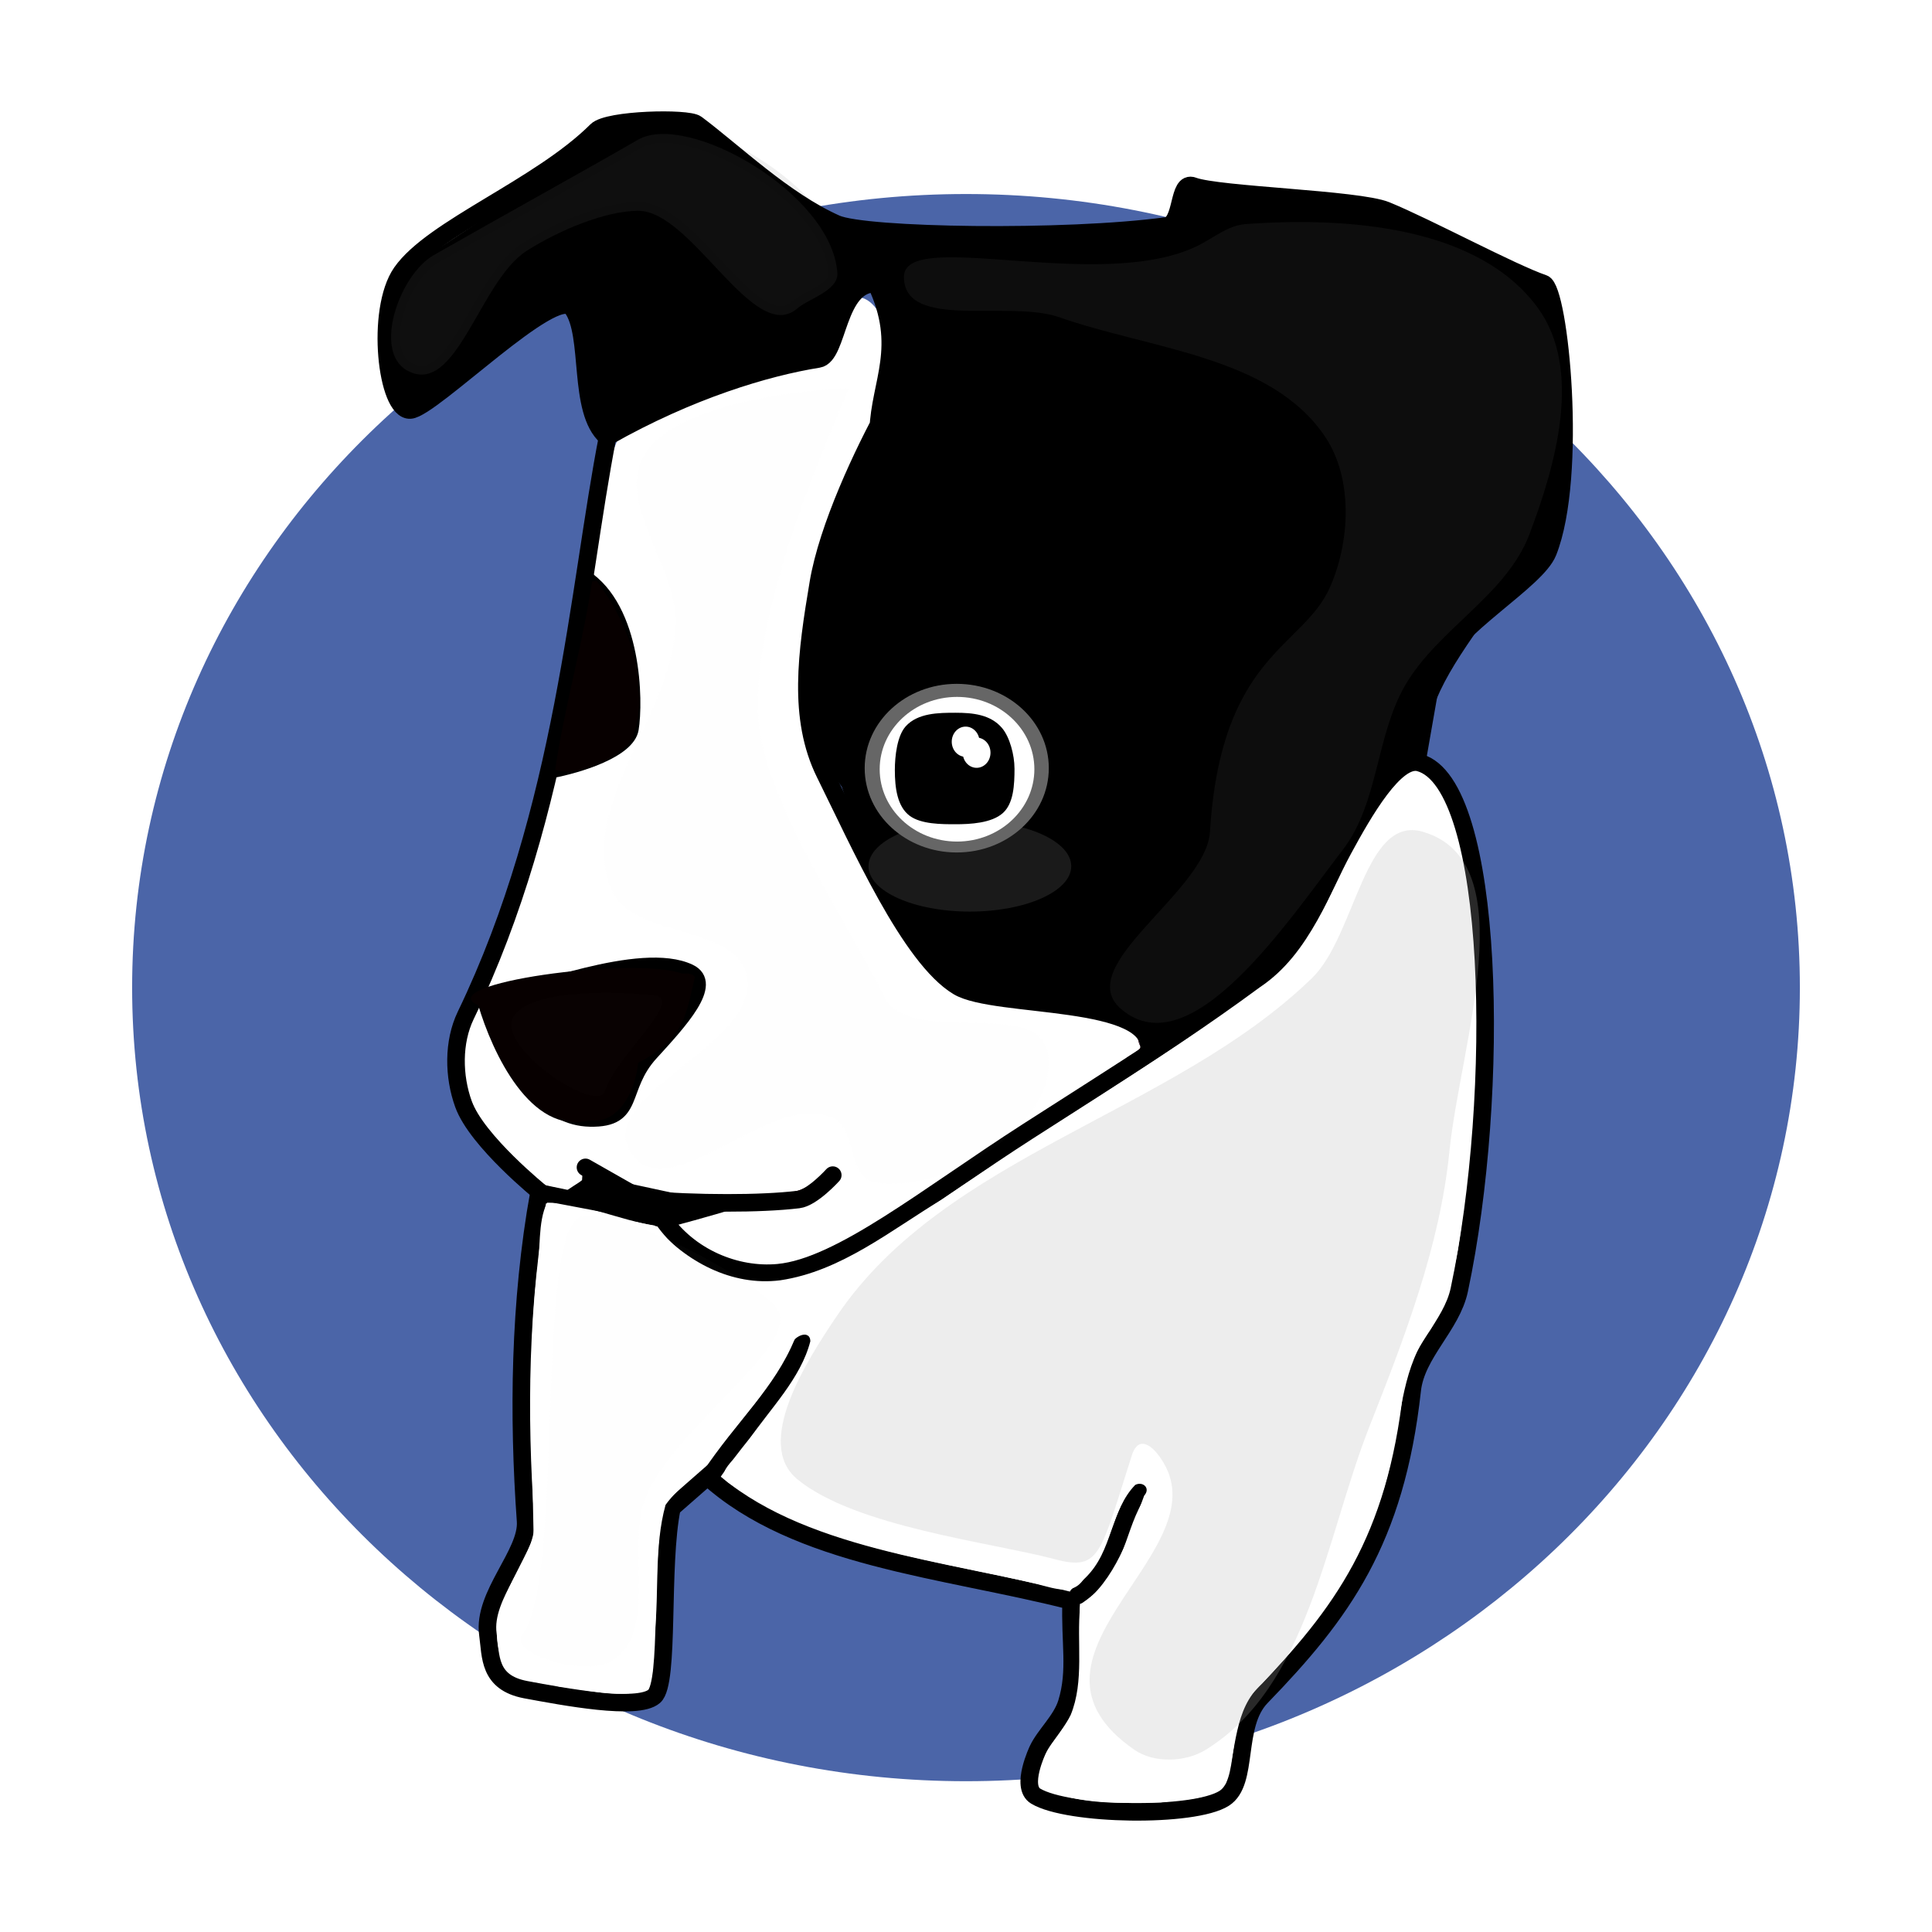 <?xml version="1.0" encoding="UTF-8" standalone="no"?>
<!-- Created with Inkscape (http://www.inkscape.org/) -->

<svg
   width="110"
   height="110"
   id="svg2"
   version="1.1"
   inkscape:version="1.1 (c4e8f9e, 2021-05-24)"
   sodipodi:docname="logo-sport.svg"
   inkscape:export-filename="/root/spot.png"
   inkscape:export-xdpi="90"
   inkscape:export-ydpi="90"
   xmlns:inkscape="http://www.inkscape.org/namespaces/inkscape"
   xmlns:sodipodi="http://sodipodi.sourceforge.net/DTD/sodipodi-0.dtd"
   xmlns="http://www.w3.org/2000/svg"
   xmlns:svg="http://www.w3.org/2000/svg"
   xmlns:rdf="http://www.w3.org/1999/02/22-rdf-syntax-ns#"
   xmlns:cc="http://creativecommons.org/ns#"
   xmlns:dc="http://purl.org/dc/elements/1.1/">
  <defs
     id="defs4">
    <filter
       inkscape:collect="always"
       id="filter3794"
       color-interpolation-filters="sRGB"
       x="-0.067"
       y="-0.078"
       width="1.133"
       height="1.156">
      <feGaussianBlur
         inkscape:collect="always"
         stdDeviation="0.263"
         id="feGaussianBlur3796" />
    </filter>
    <filter
       inkscape:collect="always"
       id="filter3816"
       color-interpolation-filters="sRGB"
       x="-0.085"
       y="-0.1"
       width="1.171"
       height="1.2">
      <feGaussianBlur
         inkscape:collect="always"
         stdDeviation="0.337"
         id="feGaussianBlur3818" />
    </filter>
    <filter
       inkscape:collect="always"
       id="filter3871"
       x="-0.102"
       width="1.204"
       y="-0.128"
       height="1.256"
       color-interpolation-filters="sRGB">
      <feGaussianBlur
         inkscape:collect="always"
         stdDeviation="0.387"
         id="feGaussianBlur3873" />
    </filter>
    <filter
       inkscape:collect="always"
       id="filter3889"
       x="-0.223"
       width="1.446"
       y="-0.261"
       height="1.522"
       color-interpolation-filters="sRGB">
      <feGaussianBlur
         inkscape:collect="always"
         stdDeviation="0.879"
         id="feGaussianBlur3891" />
    </filter>
    <filter
       inkscape:collect="always"
       id="filter3899"
       x="-0.153"
       width="1.306"
       y="-0.18"
       height="1.359"
       color-interpolation-filters="sRGB">
      <feGaussianBlur
         inkscape:collect="always"
         stdDeviation="0.605"
         id="feGaussianBlur3901" />
    </filter>
    <filter
       inkscape:collect="always"
       id="filter4104"
       color-interpolation-filters="sRGB"
       x="-0.033"
       y="-0.019"
       width="1.066"
       height="1.038">
      <feGaussianBlur
         inkscape:collect="always"
         stdDeviation="0.202"
         id="feGaussianBlur4106" />
    </filter>
    <filter
       inkscape:collect="always"
       id="filter4355"
       x="-0.103"
       width="1.206"
       y="-0.151"
       height="1.301"
       color-interpolation-filters="sRGB">
      <feGaussianBlur
         inkscape:collect="always"
         stdDeviation="0.369"
         id="feGaussianBlur4357" />
    </filter>
    <filter
       inkscape:collect="always"
       id="filter4377"
       color-interpolation-filters="sRGB"
       x="-0.056"
       y="-0.042"
       width="1.112"
       height="1.084">
      <feGaussianBlur
         inkscape:collect="always"
         stdDeviation="0.927"
         id="feGaussianBlur4379" />
    </filter>
    <filter
       inkscape:collect="always"
       id="filter4389"
       color-interpolation-filters="sRGB"
       x="-0.067"
       y="-0.037"
       width="1.134"
       height="1.075">
      <feGaussianBlur
         inkscape:collect="always"
         stdDeviation="0.706"
         id="feGaussianBlur4391" />
    </filter>
  </defs>
  <sodipodi:namedview
     id="base"
     pagecolor="#050303"
     bordercolor="#666666"
     borderopacity="1.0"
     inkscape:pageopacity="0"
     inkscape:pageshadow="2"
     inkscape:zoom="2.8"
     inkscape:cx="-41.785714"
     inkscape:cy="64.107143"
     inkscape:document-units="px"
     inkscape:current-layer="layer1"
     showgrid="false"
     inkscape:window-width="1413"
     inkscape:window-height="1050"
     inkscape:window-x="467"
     inkscape:window-y="24"
     inkscape:window-maximized="0"
     inkscape:pagecheckerboard="0" />
  <g
     inkscape:label="Layer 1"
     inkscape:groupmode="layer"
     id="layer1"
     style="display:inline"
     transform="translate(0,-2094.724)">
    <path
       style="fill:#4b65a8;fill-opacity:1;stroke:none"
       id="path4359"
       transform="matrix(1,0,0,0.994,-156.122,1663.684)"
       d="m 258.599,490.212 c 0,25.105 -21.256,45.457 -47.477,45.457 -26.221,0 -47.477,-20.352 -47.477,-45.457 0,-25.105 21.256,-45.457 47.477,-45.457 26.221,0 47.477,20.352 47.477,45.457 z"
       sodipodi:type="arc"
       sodipodi:ry="45.456863"
       sodipodi:rx="47.477169"
       sodipodi:cy="490.21228"
       sodipodi:cx="211.12189" />
    <g
       id="g3949"
       transform="translate(-313.779,1632.023)">
      <path
         inkscape:connector-curvature="0"
         id="path3943"
         d="m 356.785,488.926 c -2.709,0.004 -5.418,0.012 -8.127,0.018 -0.231,0.23 -0.156,0.677 -0.259,0.994 -0.303,1.812 -0.584,3.628 -0.874,5.442 0.329,0.427 0.782,0.776 1.071,1.253 1.016,1.442 1.358,3.231 1.515,4.957 0.038,1.019 0.156,2.1 -0.185,3.08 -0.59,0.944 -1.712,1.357 -2.705,1.734 -0.581,0.225 -1.222,0.314 -1.793,0.538 -0.577,2.136 -1.115,4.306 -1.819,6.41 -0.649,2.015 -1.427,3.978 -2.262,5.923 0.063,0.295 0.459,0.035 0.645,0.015 2.785,-0.753 5.542,-1.754 8.434,-1.964 1.035,-0.037 2.193,-0.037 3.068,0.57 0.544,0.396 0.412,1.167 0.183,1.707 -0.333,0.61 -0.594,1.27 -0.983,1.849 -0.559,0.723 -1.449,1.118 -1.93,1.92 -0.663,0.86 -0.796,2.002 -1.481,2.839 -0.695,0.662 -1.772,0.63 -2.66,0.474 -1.558,-0.288 -2.677,-1.551 -3.495,-2.829 -0.669,-1.09 -1.436,-2.177 -1.786,-3.412 0.013,-0.32 -0.25,-0.903 -0.404,-0.307 -0.509,1.05 -0.847,2.206 -0.727,3.382 0.026,1.344 0.59,2.63 1.473,3.634 0.942,1.109 1.989,2.138 3.114,3.057 1.471,0.361 2.967,0.667 4.461,0.935 0.274,-0.154 -0.167,-0.321 -0.284,-0.408 -0.734,-0.457 -1.546,-0.823 -2.218,-1.355 -0.222,-0.337 0.223,-0.806 0.564,-0.547 1.087,0.52 2.106,1.178 3.171,1.74 2.612,0.17 5.243,0.22 7.854,0.068 0.709,-0.007 1.406,-0.249 1.908,-0.754 0.325,-0.221 0.596,-0.658 1.015,-0.681 0.334,0.073 0.426,0.487 0.201,0.726 -0.528,0.591 -1.174,1.133 -1.924,1.413 -1.298,0.29 -2.66,0.172 -3.987,0.213 -1.252,0.018 -2.521,-0.037 -3.762,0.028 -0.075,0.252 0.295,0.482 0.43,0.703 0.759,0.881 1.705,1.616 2.819,1.989 1.491,0.621 3.198,0.611 4.702,0.031 2.632,-1.003 4.945,-2.675 7.293,-4.213 3.581,-2.426 7.21,-4.744 10.831,-7.103 0.284,-0.242 0.704,-0.379 0.902,-0.696 -0.213,-0.157 -0.122,-0.494 -0.3,-0.702 -0.497,-0.587 -1.319,-0.785 -2.038,-0.981 -2.377,-0.507 -4.846,-0.465 -7.217,-0.978 -1.328,-0.226 -2.299,-1.272 -3.086,-2.263 -2.191,-2.875 -3.685,-6.202 -5.283,-9.43 -0.66,-1.302 -1.269,-2.645 -1.415,-4.11 -0.315,-2.738 0.068,-5.505 0.547,-8.205 0.433,-2.279 1.287,-4.471 2.304,-6.551 -0.064,-0.277 -0.485,-0.08 -0.693,-0.144 -1.603,-0.012 -3.207,-0.011 -4.81,-0.007 z"
         style="fill:#ffffff;fill-opacity:1;stroke:#360404;stroke-width:0.032;stroke-linecap:round;stroke-linejoin:round;stroke-miterlimit:4;stroke-opacity:1;stroke-dasharray:none;stroke-dashoffset:0" />
      <path
         sodipodi:nodetypes="cccccccccccccccccccccccccc"
         inkscape:connector-curvature="0"
         id="path3930"
         d="m 350.303,469.763 c -3.492,-0.171 -5.352,3.403 -8.2,4.837 -1.812,1.286 -3.749,2.433 -5.531,3.735 -1.058,2.452 -0.955,5.948 0.263,7.902 3.12,-2.233 6.017,-5.407 9.64,-6.406 -0.055,2.593 0.184,5.313 1.835,7.396 3.676,-2.006 8.537,-2.711 12.416,-4.066 1.303,-1.247 0.567,-4.718 2.921,-4.615 1.659,1.539 0.707,3.597 0.724,5.638 -0.547,4.887 -4.17,9.035 -4.305,14.064 -0.119,3.087 -0.389,6.599 1.639,9.247 1.35,4.066 2.776,7.672 5.967,10.563 3.423,3.315 8.375,1.689 11.499,3.704 -0.427,2.76 2.921,-1.511 4.046,-1.997 3.116,-1.767 5.05,-4.726 6.496,-7.914 1.193,-2.66 3.62,-3.977 5.011,-6.453 0.654,-3.527 1.932,-5.043 4.909,-9.309 0.97,-1.33 3.263,-1.944 2.539,-4.141 1.722,-3.52 1.016,-8.3 -0.363,-12.705 -4.553,-2.701 -9.519,-5.09 -14.935,-5.2 -1.563,0.152 -4.244,-1.731 -5.606,-0.722 -0.414,2.502 -2.663,2.405 -4.479,2.516 -5.198,0.028 -10.396,-0.086 -15.593,-0.148 -2.866,-2.023 -5.709,-4.092 -8.597,-6.074 -0.765,0.049 -1.529,0.098 -2.294,0.148 z"
         style="fill:#000000;fill-opacity:1;stroke:none" />
      <path
         sodipodi:nodetypes="ccccccccccccccccccccccccccccc"
         inkscape:connector-curvature="0"
         id="path3924"
         d="m 362.69,479.63 c -1.304,1.247 -1.254,3.895 -3.537,3.897 -3.466,1.046 -7.214,1.946 -10.157,4.083 -1.003,2.323 -1.47,5.058 -1.384,7.589 2.012,2.457 2.604,6 2.098,9.107 -1.038,1.637 -3.453,1.692 -4.623,2.909 -0.991,3.75 -2.425,7.4 -3.469,11.075 0.968,0.942 2.752,-0.387 3.929,-0.357 2.374,-0.259 5.132,-1.499 7.4,-0.703 1.159,1.603 -1.179,3.298 -2.098,4.431 -1.812,1.067 -1.053,3.82 -2.757,4.799 -3.116,0.795 -5.031,-2.736 -6.518,-4.844 -0.241,-0.769 -1.314,-1.557 -1.44,-0.346 -0.758,3.795 2.33,7.126 5.413,8.761 0.479,-0.227 1.939,0.707 1.797,-0.034 -0.726,-0.217 -1.692,-1.617 -0.424,-1.596 2.052,0.908 4.078,2.029 6.44,1.708 2.446,-0.157 5.47,0.62 7.31,-1.373 1.201,-0.422 0.51,1.558 -0.201,1.674 -2.612,1.654 -6.231,0.348 -8.917,1.071 1.976,2.182 5.115,3.473 7.935,2.143 6.105,-2.866 11.485,-7.078 17.121,-10.759 1.113,-0.301 1.985,-1.685 0.491,-2.076 -3.174,-1.235 -7.08,-0.414 -10,-2.266 -2.792,-3.129 -5.205,-6.59 -6.522,-10.548 -2.584,-4.243 -0.496,-9.441 0.489,-14.054 1.086,-4.027 4.412,-7.708 3.226,-12.02 -0.076,-0.895 -0.718,-2.191 -1.602,-2.273 z"
         style="fill:#ffffff;fill-opacity:1;stroke:none" />
      <path
         sodipodi:nodetypes="csacscccacsssssssssscc"
         inkscape:connector-curvature="0"
         id="path2996"
         d="m 344.462,530.618 c -1.115,6.229 -1.19,12.655 -0.758,18.688 0.132,1.847 -2.457,4.198 -2.147,6.44 0.175,1.26 0.024,2.751 2.147,3.157 2.159,0.397 6.373,1.207 7.324,0.379 0.894,-0.779 0.329,-7.457 1.01,-10.733 l 2.02,-1.768 c 5.125,4.642 13.416,5.215 20.708,7.071 -0.084,2.365 0.318,3.956 -0.253,5.808 -0.306,0.993 -1.24,1.806 -1.641,2.652 0,0 -1.019,2.115 -0.126,2.652 1.849,1.112 9.001,1.229 10.733,0.126 1.435,-0.914 0.548,-4.158 2.11,-5.77 4.59,-4.738 7.649,-8.882 8.595,-17.473 0.23,-2.089 2.245,-3.656 2.679,-5.7 2.379,-11.187 2.057,-28.847 -2.273,-30.025 -1.345,-0.366 -3.162,2.788 -4.337,4.959 -1.289,2.38 -2.309,5.448 -4.249,6.911 -3.716,2.801 -8.781,5.964 -13.7,9.12 -5.711,3.665 -10.661,7.713 -14.206,8.052 -2.414,0.231 -5.095,-0.886 -6.591,-3.081 z"
         style="fill:#ffffff;stroke:#000000;stroke-width:1px;stroke-linecap:butt;stroke-linejoin:miter;stroke-opacity:1" />
      <path
         inkscape:connector-curvature="0"
         id="path2998"
         d="m 344.715,530.113 -0.379,0.631"
         style="fill:none;stroke:#000000;stroke-width:1px;stroke-linecap:butt;stroke-linejoin:miter;stroke-opacity:1" />
      <path
         sodipodi:nodetypes="cascscccsssc"
         inkscape:connector-curvature="0"
         id="path3903"
         d="m 344.588,530.618 c 0,0 -3.659,-2.947 -4.419,-5.051 -0.573,-1.584 -0.605,-3.534 0.126,-5.051 5.648,-11.714 6.404,-24.377 8.081,-32.956 4.659,-2.639 9.025,-3.945 11.996,-4.419 1.174,-0.187 0.997,-4.33 3.283,-4.293 1.699,3.606 0.22,5.624 0.126,8.334 m 0.536,-1.25 c -1.396,2.511 -3.415,6.805 -3.945,9.963 -0.667,3.97 -1.199,7.677 0.379,10.859 1.973,3.979 4.845,10.488 7.576,12.122 2.121,1.269 11.298,0.517 10.859,3.662"
         style="fill:none;stroke:#000000;stroke-width:1px;stroke-linecap:round;stroke-linejoin:miter;stroke-opacity:1" />
      <path
         sodipodi:nodetypes="ccsssssssssssc"
         inkscape:connector-curvature="0"
         id="path3905"
         d="m 394.465,505.996 0.884,-5.051 c 1.29,-2.656 5.908,-5.161 6.566,-6.819 1.721,-4.334 0.659,-14.966 -0.253,-15.279 -1.855,-0.637 -6.65,-3.223 -8.965,-4.167 -1.605,-0.654 -9.545,-0.851 -10.985,-1.389 -0.901,-0.336 -0.562,2.143 -1.515,2.273 -5.752,0.783 -17.179,0.602 -18.814,-0.126 -2.977,-1.326 -5.822,-4.092 -7.955,-5.682 -0.497,-0.371 -5.034,-0.268 -5.682,0.379 -3.242,3.235 -9.345,5.542 -11.112,8.081 -1.494,2.146 -0.852,7.907 0.505,7.829 1.22,-0.07 8.239,-7.138 9.218,-5.808 1.128,1.532 0.275,5.848 1.957,7.324"
         style="fill:none;stroke:#000000;stroke-width:1px;stroke-linecap:butt;stroke-linejoin:miter;stroke-opacity:1" />
      <path
         sodipodi:nodetypes="ssssas"
         inkscape:connector-curvature="0"
         id="path3907"
         d="m 341.937,519.633 c 1.838,-0.317 8.332,-2.966 11.112,-1.641 1.496,0.713 -0.545,2.899 -2.19,4.703 -1.816,1.991 -0.765,3.817 -3.492,3.757 -2.481,-0.054 -3.775,-2.404 -4.872,-4.263 -0.443,-0.751 -1.375,-2.415 -0.557,-2.556 z"
         style="fill:none;stroke:#000000;stroke-width:0.8;stroke-linecap:butt;stroke-linejoin:miter;stroke-miterlimit:4;stroke-opacity:1;stroke-dasharray:none" />
      <path
         sodipodi:nodetypes="cscc"
         inkscape:connector-curvature="0"
         id="path3909"
         d="m 345.22,506.754 c 1.495,-0.287 4.444,-1.152 4.672,-2.525 0.263,-1.58 0.194,-6.933 -2.778,-8.839 z"
         style="fill:none;stroke:#000000;stroke-width:0.5;stroke-linecap:butt;stroke-linejoin:miter;stroke-miterlimit:4;stroke-opacity:1;stroke-dasharray:none" />
      <path
         sodipodi:nodetypes="ccsc"
         inkscape:connector-curvature="0"
         id="path3911"
         d="m 347.114,529.166 3.22,1.831 c 3.161,0.249 6.715,0.261 8.902,0 0.794,-0.095 1.957,-1.389 1.957,-1.389"
         style="fill:none;stroke:#000000;stroke-width:1px;stroke-linecap:round;stroke-linejoin:miter;stroke-opacity:1" />
      <path
         sodipodi:nodetypes="cc"
         inkscape:connector-curvature="0"
         id="path3913"
         d="m 354.122,546.907 c 2.017,-3.035 4.157,-4.848 5.366,-7.766"
         style="fill:none;stroke:#000000;stroke-width:1px;stroke-linecap:round;stroke-linejoin:miter;stroke-opacity:1" />
      <path
         sodipodi:nodetypes="cc"
         inkscape:connector-curvature="0"
         id="path3917"
         d="m 375.145,553.536 c 2.415,-1.66 2.068,-3.818 3.472,-5.935"
         style="fill:none;stroke:#000000;stroke-width:1px;stroke-linecap:round;stroke-linejoin:miter;stroke-opacity:1" />
      <path
         inkscape:connector-curvature="0"
         id="path3926"
         d="m 347.488,495.815 c -0.532,3.58 -1.587,7.189 -2.099,10.718 1.422,0.454 3.499,-0.642 4.357,-1.683 1.132,-2.989 -0.049,-6.523 -2.013,-9.086 l -0.244,0.05 z"
         style="fill:#070000;fill-opacity:1;stroke:none" />
      <path
         sodipodi:nodetypes="cccccc"
         inkscape:connector-curvature="0"
         id="path3932"
         d="m 352.646,518.139 c -2.799,-1.018 -14.396,0.581 -11.634,1.804 0.789,2.656 2.976,7.411 6.291,6.547 1.814,0.27 2.707,-1.925 2.802,-3.275 2.714,-1.394 2.743,-2.863 3.239,-4.886 -0.152,-0.218 -0.446,-0.217 -0.698,-0.19 z"
         style="fill:#070000;fill-opacity:1;stroke:none" />
      <path
         sodipodi:type="arc"
         style="fill:#1a1a1a;fill-opacity:1;stroke:none;filter:url(#filter3899)"
         id="path3893"
         sodipodi:cx="369.52643"
         sodipodi:cy="506.37473"
         sodipodi:rx="4.7350903"
         sodipodi:ry="4.0406103"
         d="m 374.262,506.375 c 0,2.232 -2.12,4.041 -4.735,4.041 -2.615,0 -4.735,-1.809 -4.735,-4.041 0,-2.232 2.12,-4.041 4.735,-4.041 2.615,0 4.735,1.809 4.735,4.041 z"
         transform="matrix(1.219,0,0,0.639,-81.454,188.447)" />
      <path
         transform="matrix(1.107,0,0,1.188,-40.814,-95.137)"
         d="m 374.262,506.375 c 0,2.232 -2.12,4.041 -4.735,4.041 -2.615,0 -4.735,-1.809 -4.735,-4.041 0,-2.232 2.12,-4.041 4.735,-4.041 2.615,0 4.735,1.809 4.735,4.041 z"
         sodipodi:ry="4.0406103"
         sodipodi:rx="4.7350903"
         sodipodi:cy="506.37473"
         sodipodi:cx="369.52643"
         id="path3000"
         style="fill:#666666;fill-opacity:1;stroke:none;filter:url(#filter3794)"
         sodipodi:type="arc" />
      <path
         sodipodi:type="arc"
         style="fill:#ffffff;fill-opacity:1;stroke:none;filter:url(#filter3816)"
         id="path3798"
         sodipodi:cx="369.52643"
         sodipodi:cy="506.37473"
         sodipodi:rx="4.7350903"
         sodipodi:ry="4.0406103"
         d="m 374.262,506.375 c 0,2.232 -2.12,4.041 -4.735,4.041 -2.615,0 -4.735,-1.809 -4.735,-4.041 0,-2.232 2.12,-4.041 4.735,-4.041 2.615,0 4.735,1.809 4.735,4.041 z"
         transform="matrix(0.93,0,0,1.019,24.608,-9.498)" />
      <path
         sodipodi:nodetypes="sssssssss"
         inkscape:connector-curvature="0"
         id="path3820"
         d="m 374.015,506.273 c 0,1.08 -0.071,2.272 -0.881,2.899 -0.863,0.667 -2.499,0.733 -3.608,0.733 -1.036,0 -2.619,0.005 -3.489,-0.556 -0.935,-0.604 -1.119,-1.817 -1.119,-2.973 0,-0.918 0.177,-2.223 0.816,-2.84 0.915,-0.884 2.526,-0.894 3.791,-0.894 1.305,0 2.679,0.107 3.558,1.012 0.569,0.586 0.93,1.743 0.93,2.62 z"
         style="fill:#000000;fill-opacity:1;stroke:none;filter:url(#filter3871)"
         transform="matrix(0.749,0,0,0.874,91.404,63.973)" />
      <path
         sodipodi:type="arc"
         style="fill:#ffffff;fill-opacity:1;stroke:none;filter:url(#filter3889)"
         id="path3875"
         sodipodi:cx="369.52643"
         sodipodi:cy="506.37473"
         sodipodi:rx="4.7350903"
         sodipodi:ry="4.0406103"
         d="m 374.262,506.375 c 0,2.232 -2.12,4.041 -4.735,4.041 -2.615,0 -4.735,-1.809 -4.735,-4.041 0,-2.232 2.12,-4.041 4.735,-4.041 2.615,0 4.735,1.809 4.735,4.041 z"
         transform="matrix(0.167,0,0,0.213,307.047,397.074)" />
      <path
         transform="matrix(0.167,0,0,0.213,307.672,397.699)"
         d="m 374.262,506.375 c 0,2.232 -2.12,4.041 -4.735,4.041 -2.615,0 -4.735,-1.809 -4.735,-4.041 0,-2.232 2.12,-4.041 4.735,-4.041 2.615,0 4.735,1.809 4.735,4.041 z"
         sodipodi:ry="4.0406103"
         sodipodi:rx="4.7350903"
         sodipodi:cy="506.37473"
         sodipodi:cx="369.52643"
         id="path3935"
         style="fill:#ffffff;fill-opacity:1;stroke:none;filter:url(#filter3889)"
         sodipodi:type="arc" />
      <path
         sodipodi:nodetypes="ccccccccccccccccccccccccccccccccccc"
         inkscape:connector-curvature="0"
         id="path3937"
         d="m 394.255,506.656 c -1.541,0.763 -2.178,2.6 -3.101,3.95 -1.717,2.872 -2.74,6.368 -5.64,8.302 -5.833,4.301 -12.097,7.976 -18.076,12.067 -2.948,1.771 -5.756,4.106 -9.238,4.621 -2.767,0.351 -5.395,-1.076 -7.154,-3.119 -2.019,-0.307 -4.073,-1.317 -6.116,-1.3 -0.553,1.087 -0.355,2.772 -0.579,3.977 -0.554,4.996 -0.269,10.029 -0.191,15.04 -0.852,2.164 -2.72,4.388 -1.869,6.836 0.299,1.515 2.181,1.374 3.338,1.7 1.548,0.15 3.209,0.68 4.732,0.236 0.935,-0.719 0.426,-2.182 0.69,-3.191 0.262,-2.452 -0.036,-5.002 0.621,-7.39 0.761,-1.074 1.989,-1.783 2.755,-2.899 1.544,-1.973 3.348,-3.87 4.405,-6.147 0.019,-0.507 1.078,-1.026 1.083,-0.268 -0.552,2.132 -2.277,3.818 -3.512,5.631 -0.261,0.797 -2.183,1.82 -1.069,2.471 5.12,3.633 11.563,4.305 17.517,5.724 1.04,0.262 2.181,0.724 2.75,-0.522 1.477,-1.391 1.442,-3.726 2.812,-5.128 0.424,-0.225 0.898,0.178 0.508,0.614 -0.851,2.273 -1.612,4.777 -3.644,6.295 -0.21,2.046 0.256,4.259 -0.541,6.194 -0.626,1.281 -2.226,2.607 -1.557,4.157 2.041,0.986 4.468,0.856 6.696,0.815 1.227,-0.189 2.801,-0.086 3.694,-1.077 0.636,-1.912 0.427,-4.235 2.064,-5.688 3.452,-3.633 6.43,-7.974 7.401,-12.984 0.547,-2.446 0.619,-5.111 2.188,-7.171 1.744,-2.866 1.733,-6.355 2.193,-9.591 0.41,-5.437 0.649,-10.962 -0.228,-16.366 -0.412,-1.959 -0.848,-4.135 -2.305,-5.578 -0.193,-0.101 -0.396,-0.242 -0.625,-0.212 z"
         style="fill:#ffffff;fill-opacity:1;stroke:none" />
      <path
         sodipodi:nodetypes="ccccc"
         inkscape:connector-curvature="0"
         id="path3947"
         d="m 346.356,530.871 c 0.405,-0.272 0.988,-0.595 1.01,-0.758 l 6.44,1.389 c 2.88,-0.795 -0.792,0.256 -1.628,0.472 z"
         style="fill:none;stroke:#000000;stroke-width:1px;stroke-linecap:butt;stroke-linejoin:miter;stroke-opacity:1" />
    </g>
    <path
       style="opacity:0.054;fill:#ffffff;fill-opacity:1;stroke:none"
       d="m 51.464,2110.514 c -0.043,-2.867 11.076,0.911 16.668,-1.768 0.917,-0.439 1.764,-1.188 2.778,-1.263 5.766,-0.423 13.282,0.112 16.668,4.798 2.516,3.483 1.025,8.864 -0.505,12.879 -1.32,3.465 -5.212,5.378 -7.071,8.586 -1.67,2.881 -1.509,6.701 -3.536,9.344 -3.156,4.115 -8.678,12.453 -12.627,9.091 -2.867,-2.44 4.838,-6.669 5.051,-10.101 0.625,-10.071 5.286,-10.461 6.819,-13.89 1.168,-2.614 1.337,-6.205 -0.253,-8.586 -3.075,-4.606 -9.926,-4.986 -15.152,-6.819 -2.871,-1.007 -8.793,0.769 -8.839,-2.273 z"
       id="path4020"
       inkscape:connector-curvature="0"
       sodipodi:nodetypes="ssaaaaaassaas" />
    <path
       style="opacity:0.06;fill:#ffffff;stroke:#000000;stroke-width:1px;stroke-linecap:butt;stroke-linejoin:miter;stroke-opacity:1"
       d="m 47.676,2110.261 c -0.315,-4.542 -8.554,-9.207 -11.364,-7.576 -2.881,1.672 -7.835,4.403 -11.617,6.566 -1.95,1.115 -3.48,5.477 -1.515,6.566 2.811,1.558 4.105,-5.096 6.819,-6.819 1.889,-1.198 4.467,-2.253 6.313,-2.273 3.095,-0.033 6.597,7.706 9.091,5.556 0.65,-0.561 2.343,-1.009 2.273,-2.02 z"
       id="path4022"
       inkscape:connector-curvature="0"
       sodipodi:nodetypes="assaassa" />
    <path
       style="fill:#b3b3b3;fill-opacity:0.233;stroke:none;filter:url(#filter4377)"
       d="m 81.011,2142.081 c 5.841,1.696 2.121,12.131 1.515,18.183 -0.541,5.408 -2.551,10.602 -4.546,15.657 -2.529,6.408 -3.474,14.829 -9.344,18.435 -1.148,0.705 -2.933,0.766 -4.041,0 -7.596,-5.257 4.398,-10.992 1.78,-16.114 -0.595,-1.164 -1.529,-1.915 -1.928,-0.671 -1.814,5.649 -1.783,6.62 -4.398,5.926 -3.599,-0.955 -11.355,-1.839 -14.647,-4.546 -2.476,-2.036 0.474,-6.691 2.273,-9.344 6.201,-9.144 19.09,-11.502 27.022,-19.193 2.502,-2.426 2.967,-9.306 6.313,-8.334 z"
       id="path4060"
       inkscape:connector-curvature="0"
       sodipodi:nodetypes="aaaasssssaaa" />
    <path
       style="opacity:0.143;fill:#cccccc;stroke:none;filter:url(#filter4104)"
       d="m 32.777,2164.178 c 1.246,-1.252 9.369,2.791 11.364,4.925 1.817,1.942 -5.619,6.751 -7.324,10.733 -1.27,2.967 0.757,7.826 -2.02,9.47 -1.512,0.895 -5.864,-0.438 -5.051,-1.515 2.326,-3.082 0.813,-21.384 3.03,-23.612 z"
       id="path4094"
       inkscape:connector-curvature="0"
       sodipodi:nodetypes="ssaass" />
    <path
       style="opacity:0.118;fill:#cccccc;stroke:none;filter:url(#filter4389)"
       d="m 36.691,2120.615 c 2.083,-3.5 11.617,-3.788 11.617,-3.788 0.19,0.024 -6.462,13.598 -4.924,20.203 1.132,4.861 4.992,10.402 6.945,14.395 1.451,2.965 8.858,0.018 9.344,3.283 0.607,4.08 -5.925,8.107 -9.975,7.324 -1.41,-0.273 -0.961,-3.075 -2.273,-3.662 -3.55,-1.588 -9.346,5.264 -11.49,2.02 -2.215,-3.35 7.414,-6.176 6.566,-10.102 -0.644,-2.979 -6.565,-2.097 -7.702,-4.925 -1.939,-4.821 3.519,-9.958 3.662,-15.152 0.089,-3.251 -3.431,-6.801 -1.768,-9.597 z"
       id="path4108"
       inkscape:connector-curvature="0"
       sodipodi:nodetypes="acssaaaaaaaa" />
    <path
       style="opacity:0.13;fill:#666666;fill-opacity:1;stroke:none;filter:url(#filter4355)"
       d="m 29.277,2152.545 c 1.221,-1.686 6.668,-1.295 7.946,-1.161 1.831,0.193 -2.165,3.476 -2.768,5.447 -0.435,1.42 -6.405,-2.591 -5.179,-4.286 z"
       id="path4317"
       inkscape:connector-curvature="0"
       sodipodi:nodetypes="ssss" />
  </g>
  <g
     inkscape:groupmode="layer"
     id="layer2"
     inkscape:label="color"
     style="display:inline"
     transform="translate(0,-2094.724)" />
</svg>
